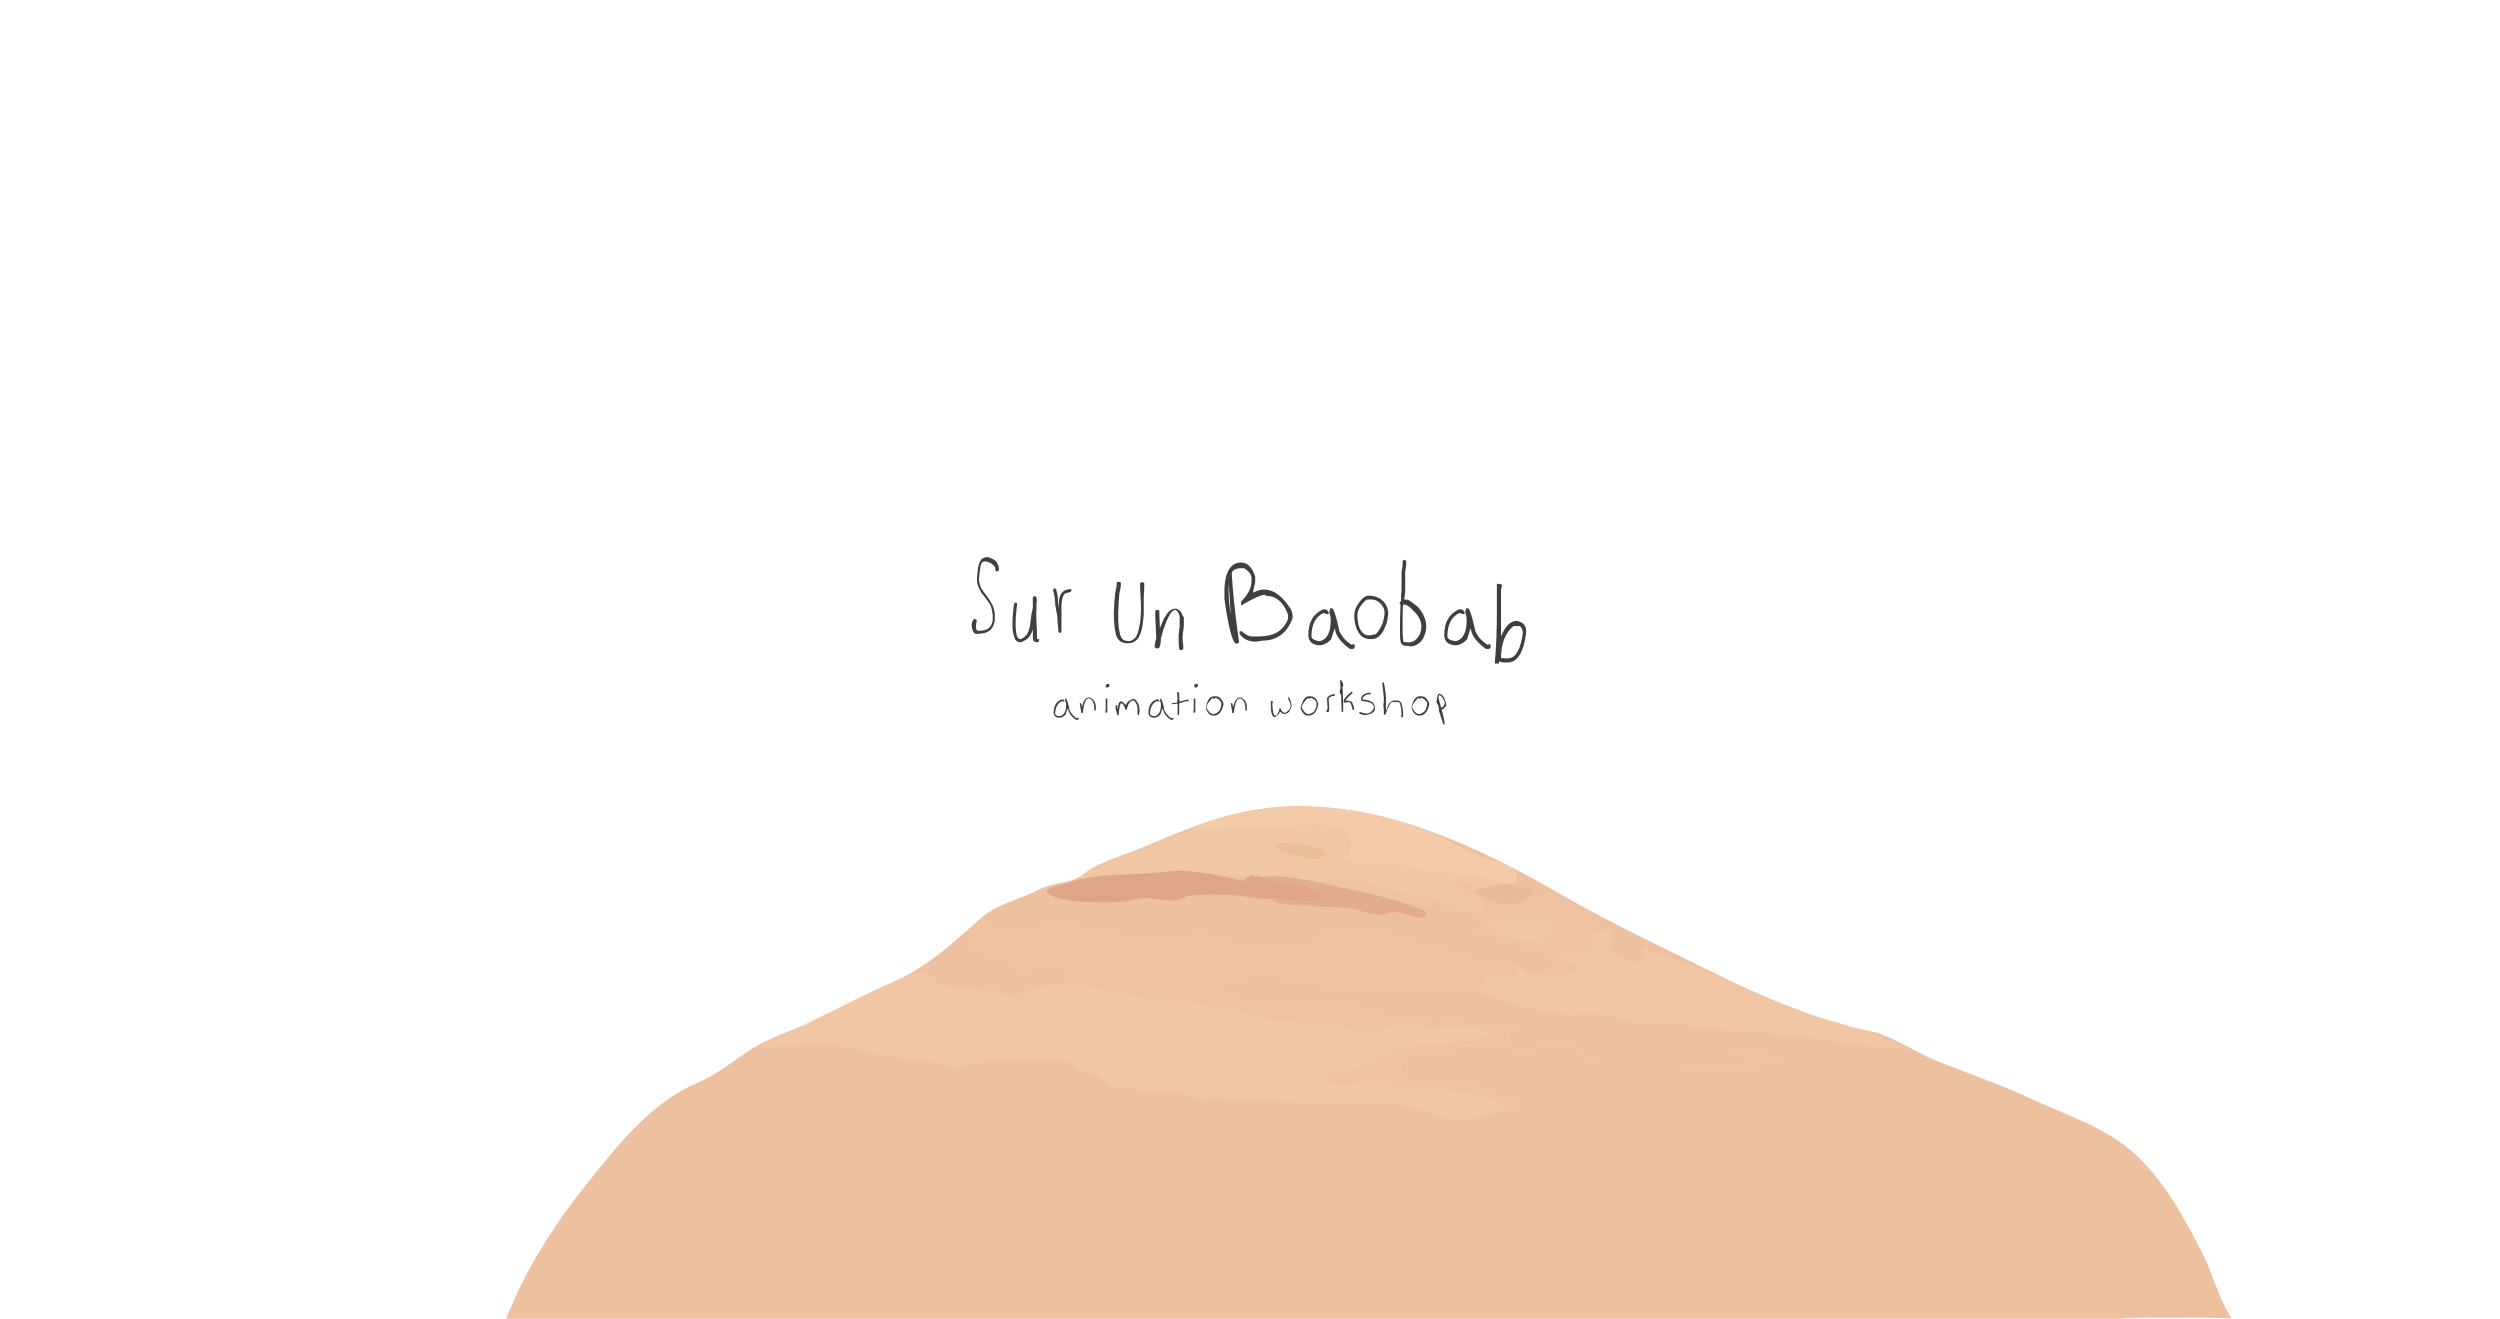 <?xml version="1.0" encoding="utf-8"?>
<!-- Generator: Adobe Illustrator 19.0.0, SVG Export Plug-In . SVG Version: 6.00 Build 0)  -->
<svg version="1.1" id="Layer01" xmlns="http://www.w3.org/2000/svg" xmlns:xlink="http://www.w3.org/1999/xlink" x="0px" y="0px"
	 viewBox="0 0 480 253.2" style="enable-background:new 0 0 480 253.2;" xml:space="preserve">
<style type="text/css">
	.st0{fill-rule:evenodd;clip-rule:evenodd;fill:#EDC09F;}
	.st1{fill-rule:evenodd;clip-rule:evenodd;fill:#F0C6A4;}
	.st2{fill-rule:evenodd;clip-rule:evenodd;fill:#EFC3A1;}
	.st3{fill-rule:evenodd;clip-rule:evenodd;fill:#F3CBA9;}
	.st4{fill-rule:evenodd;clip-rule:evenodd;fill:#DFA589;}
	.st5{fill-rule:evenodd;clip-rule:evenodd;fill:#E3AC8E;}
	.st6{fill-rule:evenodd;clip-rule:evenodd;fill:#EAB999;}
	.st7{fill-rule:evenodd;clip-rule:evenodd;fill:#ECBD9B;}
	.st8{fill:#423E3B;}
</style>
<g>
	<path class="st0" d="M428.5,253.2c-91.4,0-182.7,0-274.1,0c-19.1,0-38.1,0-57.2,0c3.7-9.6,9.6-18.7,16.1-26.7
		c5.5-6.9,12-14.9,20.2-18.4c3.9-1.6,7-4.2,10.5-6.5c4.7-3,10.4-4.4,15.4-6.9c7.1-3.5,15.3-7,21.5-12c2.5-2,4.9-4.2,7.3-6.3
		c3.1-2.8,7.6-3.7,11.3-5.6c3.2-1.6,5.9-1,8.7-3c3.4-2.4,7.9-3.7,11.7-5.3c9.3-4,17.9-7.5,28.2-7.7c18.4-0.4,36.1,7.9,51.7,17
		c9.9,5.7,20.3,10.5,30.5,15.6c6.4,3.2,12.8,5.8,19.5,8.2c3.3,1.2,5.9,1.7,9.3,2.4c4.2,0.8,8.3,3.9,12.3,5.5
		c6.1,2.5,12.2,4.5,18.2,7.3c6.6,3.1,14.6,5.6,20,10.5c5.8,5.2,9.7,12.4,13.2,19.2C424.8,244.5,426.1,249.5,428.5,253.2
		C379.9,253.2,428.2,252.7,428.5,253.2z"/>
	<path class="st1" d="M235.8,211c-2.5-0.6-5.6,0.7-8-0.7c-1.7-1-4.9-0.8-6.7-0.3c-1.7,0-3.3-1.1-4.9-1c-2.2,0.1-2.2,0.8-4-1.1
		c-1.7-1.9-2-1.5-4.4-2.2c-2.7-0.8-1.6-2.4-5-2.2c-3,0.2-4.9,0.7-7.8,0c-4.7-1.1-8.8,2.3-13.4,1c-4.5-1.3-9-0.8-13.6-2.2
		c-3.4-1-7.4-1.7-10.9-1.8c-1.2,0-11.4,1-11.1,0.2c8.7-3.8,17-8.4,25.7-12.3c3.6-1.6,5.5-2.8,8.1-0.1c2,2.1,5.2,0.3,7.4,1.8
		c0.4,0.2,2.2-0.4,3.4,0c4.5,1.8,5.3,0.1,9.6-0.7c9-1.8,17.4,2.2,26.2,2.6c8.7,0.4,17.9,4.8,26.5,4.2c2.3-0.2,9.8,2.8,11.4,1.3
		c3.8-3.5,8.7,0.2,12.8-0.3c2-0.2,6.8-0.2,8.8,0.6c3.3,1.5-8.3,2.7-8.5,2.8c-1.7,1.9-3.9,0.6-6,0.7c-3,0.1-4.7,2.4-7.4,3.2
		c-1.1,0.3-9.3,2.2-9.3,2.7c0.1,1.6,7.7,0.3,8.8,0.1c3.3-0.7,5.8,1.6,9.3,1.4c2.1-0.1,19,2.1,18.1,4.5c-3.8,0-9.2,2.8-12.9,1.7
		c-4.3-1.4-10.1-3.5-14.7-3C254.4,212.7,245.1,211.1,235.8,211C235.4,210.9,236.2,211,235.8,211z"/>
	<path class="st2" d="M291,213.1c0,0.2-6.8-3.4-7.8-3.5c-2.9-0.3-6.8-0.8-9.8-0.7c-2,0.1-4.2,1.1-5.8-0.8c-1.1-1.3-2.8-0.7-4.2-0.5
		c-1.4,0.2-8.4,1.6-9-0.3c-0.5-1.4,5.7-1.8,6.5-2.1c3-1.2,6.3-3.5,9.3-4.2c4.9-1,11.9,0.5,16.2-2.6c-2.3-2.1-8.6-1-11.4-0.8
		c-1.8,0.1-3.2-1.7-5.2-1.5c-1.3,0.1-5.4,2.1-5.9,2c-9.4-1.9-18.8-2.8-28.3-4.5c-7.5-1.4-14.9-1.7-22.1-3.2
		c-4.4-1-14.6-3.9-16.9,1.7c-1.6-1.5-5.7-0.3-7.8-2.3c1.6-1.4,3.3-0.1,4.9,0.4c2.1,0.6,1.6-0.9,3.1-1.2c1-0.2,8-0.6,7-2.2
		c-2-3.2-6.4,3.2-9-0.7c0,0-7.3-2.7-6.7-2.9c-2.8,1-3-3.6-1.7-4.9c3.4-3.4,6.6,0.9,10.8-0.6c8.2-3,17.4,2,25.8,1.7
		c3.8-0.1,7-1.8,10.5-0.3c3.8,1.7,10.7,2.4,14.9,2.1c4.4-0.3,3.9-4.4,7.9-4c3.8,0.4,9.1,0.3,12.6,2c3.4,1.7,7.5,1.7,11,3.1
		c1.8-0.1,2.9,1.9,4.6,1.3c1.2-0.3,6,0.8,6.8,1.9c1.9,3.8-4.5,0.8-6,2.2c0.8,2,0.4,1.9-1.6,2.1c0.7,0,5.1,0.5,4.7,2
		c-1.4,0.8-2.2-0.8-3.4-0.5c-3.2-0.1-6.2-0.7-9.4-0.5c-4.8,0.2-9.5-0.6-14.3-0.5c-2,0-4,0.5-6,0.3c-2.6-0.3-4.9-1.9-7.6-1.7
		c-2.5,0.2-3.8-2.2-6.4-0.9c-1.5,0.8-5.5,0.9-6.5,1.9c4.2,1.7,10.3,2.1,14.8,2.1c2.8,0,5.7-0.4,8.5,0c1,0.1,6.8,1,7.4,1.7
		c1.6,1.8,4.1,0.3,6,0.3c0.9-0.1,1.6,0.2,2.2,1c0.9,1.3,2.5,0.1,3.7,0.1c1.5,0.1,15.9,1.8,15.9,2.2c-0.6,1.3-3.3,0.3-3.5,1.5
		c-0.4,2.4,4.1,2,5.2,1.2c5.5-4.1,10.1,4.2,15.5,3.6c5.2-0.6,10.5,0.7,15.6-0.1c2.7-0.4,5.3,0.6,7.9,0.2c0.8-0.4,1.7-0.7,2.6-1
		c1.2,0,2,1,3.3,0.8c-2-0.7-12-1-12.5-2.7c1.2-2,15.7,0.8,16.4,2.7c0.8,2.4-16.9,2.8-19.4,2.4c-4.8-0.9-10.9-2.1-15.7-1.2
		c-3.3,0.6-5.1-2.1-7.8-3.1c-3.5-1.4-5.4,1.8-8.8,1.8c-1.9,0-3.5-3.1-5.1-2.6c-2.6,0.8-6,0.9-8.5,2c-2.8,1.2-5.9-0.4-8.4,1.1
		c-3.2,1.9,1.4,3.4,3.3,3.3c3.1-0.2,3.5,0.7,6.6-0.2c1.3-0.4,5.6,0.8,6.9,1.6c0.4,0.7,0.9,1.3,1.3,2c1.7,0.9,3-1.3,4.4,0.9
		c0.7,1,6.3,0,6,0.9C298.4,213,292,213,291,213.1C291,212.4,293.4,212.9,291,213.1z"/>
	<path class="st1" d="M288.3,191.8c-1-0.4-5.7-1.7-5.6-2.4c1,0.3,2,0.3,2.9-0.1c-0.2-0.7-0.6-1.3-1-1.8c2.3-0.6,4.7-0.1,7-0.5
		c-0.3-0.4-0.5-0.9-0.7-1.4c0.9-0.6,2.5,1.8,3.7,1.5c2.2-0.7,7.1,0.9,8.9-1.2c-0.7-1.1-4.6-0.3-4.2-2.1c0.4-2.1,5.8-0.2,6.4-1.7
		c0.6-1.4-3.9-2.8,0.6-3c0.8,0,2.2-1.1,2.9-0.8c0.8,1.5,1,3.2-0.6,4.2c1.7,1,3.6,1.7,5.5,2.2c2.2,0.6,0.9-2.3,1.6-3
		c3.2,2,6.7,2.5,10.2,4.1c4.9,2.2,9.8,4.4,14.8,6.5c8.5,3.6,17.6,4.9,25.7,9.1c-6.7,0.1-12.5-1.2-18.4-2.1
		c-7.9-1.1-16.3-1.1-24.1-2.3c-4.1-1.1-8.6,0.4-12.9-1.4c-1.1-0.5-6.9-1.4-8-0.7C302.2,195.4,289.5,193.2,288.3,191.8
		C287.1,191.3,288.4,191.9,288.3,191.8z"/>
	<path class="st1" d="M207.4,168.7c1.2-2.7,10.9-5.3,13.7-6.6c4.8-2.2,8.9-3.1,14.1-3.9c5.5-0.8,11.2-0.7,16.8-0.3
		c4.8,0.3,9.9,1,7,6.8c3.1,1.7,6.9,0.3,10.1,0.8c3.9,0.6,7.8,1.2,11.6,2.1c0.7,0.2,11.2,1.8,8.5,3c-3.4,1.4-6.8-1-10.2-0.9
		c1.7,0.7,4.9,2.6,5.7,4.3c1.7,3.8-8.8-0.8-9.9-1.3c-3.1-1.3-7.5-1.2-10.9-2.4c-4-1.5-8.1-0.9-12.2-1.2c-7.5-0.5-15.3-0.7-22.9-1.6
		c-2.9-0.4-6.9,0.2-9.8,0.5C217.2,168.2,208.8,169.9,207.4,168.7C207.5,168.5,207.8,169,207.4,168.7z"/>
	<path class="st3" d="M289.8,169.7c-4.9-1.3-9.6-2.2-14.5-2.2c-2.8,0-5.2-1.7-8.1-1.7c-2.4,0-6.9,0.3-9-0.9c3.6-4.9-0.8-6.7-6.2-6.5
		c-2.3,0.1-23.3,1.2-23.4,0.8c10.7-5.1,24.7-5.3,36.2-2.6c6.6,1.5,12.6,4.4,18.6,7.4c2,1,4.3,1.4,6.4,2.4
		C292.7,167.9,290.6,170.6,289.8,169.7C288.9,169.4,289.9,169.8,289.8,169.7z"/>
	<path class="st2" d="M255,169c3.5-0.8,7.9,0.4,11.2,1.7c3.7,1.5,7.4,1.1,11,2.5c0.6,0.2,6.9,3.6,7.5,1.8c0.7-2.2-5.4-4.8-6.6-5.6
		c2.2-0.5,4.7,0.2,6.6,1.2c-0.3,0.3-0.6,0.5-1,0.6c1,1.4,6.9,1.6,8.5,2c1.8,0.4,1.2-2.5,3.6-2.2c2.8,0.1,14.3,7.1,14,7.4
		c-1.5,0.8-3.9,0.6-5.7,1.1c0.5,1.1,1.2,2,2.2,2.6c-2,0.4-5.3,0.5-7,1.6c0.9,1.2,3.3,1.3,4.6,2c-2.2,1.1-4.7,1.3-7,1.8
		c-1.5,0.3,0.7-2.9,1.1-2.3c-1.3-2.1-16.9-5.4-16.7-6.7c0.3-1.6,2.6,0.4,2.9-0.6C285.3,174.7,255,171.4,255,169
		C255.3,168.9,255,169.8,255,169z"/>
	<path class="st4" d="M239.6,168c1.8,0.3,14.2,1.5,14.5,3.6c0.4,2.8-7.5,0.9-9.6,1c-3.1,0.1-6.2-0.8-9.4-0.8c-1.3,0-6.8-0.3-7.9,0.6
		c-2.6,1.4-6.4-0.6-9,0.2c-3.4,1.1-11,0.7-14.5,0c-6.7-1.9,0.8-2.7,3.7-3.8c5.6-1.2,11.3-0.7,17-1.5c2.7-0.4,4.9,0.1,7.6,0.4
		c0.7,0.1,6.6,1.5,7.1,1.4C239.3,168.7,239.4,168.3,239.6,168C240.4,168.2,239.1,169.2,239.6,168z"/>
	<path class="st5" d="M251.1,173.8c-0.7,0-7.2,0.2-6.7-1.4c2.9,0,9.2,1.9,9.3-1.1c0-0.5-10.5-2.3-11.7-2.7c1.7-0.9,7.8,0.1,10,0.6
		c7.2,1.7,14.3,2.7,21.2,5.5c1.2,0.5,0.8,1.7-0.5,1.5c-2-0.3-4.7-1.7-6.7-0.7c-1.9,0.6-5-0.9-6.9-1.1
		C256.6,173.9,253.7,174.4,251.1,173.8C251,173.8,253.2,174.3,251.1,173.8z"/>
	<path class="st6" d="M290.2,169.7c1.3,0.6,2.7,0.9,4.1,1.2c-1.1,4.2-8.7,2.8-11.4,0.3C284.6,170.2,288.4,169.7,290.2,169.7
		C290.6,169.8,290.1,169.7,290.2,169.7z"/>
	<path class="st7" d="M246.2,161.7c2.4,0.2,4.9,0.3,7.2,1.3c3.1,1.3-0.4,2-1.6,1.9C250.6,164.8,241.4,162.8,246.2,161.7
		C248.7,161.9,245.7,161.8,246.2,161.7z"/>
	<path class="st1" d="M293.7,180.7c-2.9-0.7-5.9-0.1-8-3.2c2.7-1.4,8.6-1.8,11.5-0.7c4.8,1.9-1,3-1.6,4.1c0.3,0.4,0.5,0.7,0.7,1.1
		C294.9,182.8,295.5,180.4,293.7,180.7C293.4,180.7,294.6,180.6,293.7,180.7z"/>
</g>
<g id="Sur_Un_Baobab_2_">
	<path class="st8" d="M190.9,107.5c-0.4-0.2-0.7-0.4-1.1-0.5c-0.4-0.1-0.7,0-1.1,0.2c-0.4,0.2-0.7,0.8-0.9,1.7
		c0,0.2-0.1,0.7-0.2,1.8c0,0.4,0,0.8,0,1.1c0.1,0.4,0.2,0.7,0.3,1c0.2,0.3,0.3,0.6,0.4,0.8c0.1,0.2,0.3,0.5,0.6,0.8l0.6,0.8
		c0.1,0.2,0.3,0.4,0.5,0.7c0.2,0.3,0.3,0.6,0.4,1c0.1,0.3,0.1,0.7,0.2,1.1c0,0,0,0.1,0,0.4c0,0.2,0,0.4,0,0.4c0,0.1,0,0.2,0,0.3
		c0,0.1,0,0.3-0.1,0.4c-0.1,0.5-0.4,0.9-0.8,1.2c-0.3,0.2-0.8,0.4-1.5,0.4c0,0-0.1,0-0.2,0c-0.1,0-0.1,0-0.2,0c-0.1,0-0.1,0-0.1,0h0
		c-0.2-0.1-0.3-0.3-0.3-0.7c0-0.4,0-0.7,0.1-1c0.1-0.1,0.1-0.2,0-0.3c0-0.1-0.1-0.1-0.2-0.2c-0.1-0.1-0.2-0.1-0.3,0
		c-0.1,0-0.1,0.1-0.2,0.2c-0.2,0.4-0.3,0.8-0.2,1.3c0.1,0.7,0.3,1.1,0.7,1.3c0.1,0,0.2,0,0.2,0c0.1,0,0.1,0,0.2,0c0.1,0,0.1,0,0.2,0
		c0.1,0,0.1,0,0.1,0c0.8-0.1,1.4-0.2,1.8-0.5c0.6-0.3,0.9-0.9,1.1-1.6c0-0.1,0-0.2,0.1-0.3c0-0.1,0-0.2,0-0.4c0-0.1,0-0.2,0-0.3
		c0-0.1,0-0.2,0-0.3c0-0.1,0-0.2,0-0.3c0-0.4-0.1-0.8-0.2-1.2c-0.1-0.4-0.3-0.7-0.5-1.1c-0.2-0.4-0.4-0.6-0.5-0.8
		c-0.1-0.2-0.3-0.4-0.6-0.8c-0.3-0.4-0.5-0.7-0.7-1c-0.2-0.3-0.3-0.6-0.4-1c-0.1-0.4-0.2-0.9-0.1-1.3c0.1-1.1,0.2-1.6,0.2-1.7
		c0.1-0.7,0.3-1.1,0.5-1.2c0.2-0.1,0.4-0.1,0.7-0.1c0.3,0.1,0.6,0.2,0.8,0.3c0.3,0.2,0.5,0.4,0.7,0.6c0.2,0.2,0.2,0.4,0.2,0.6
		c0,0.1,0,0.2,0.1,0.3c0.1,0.1,0.1,0.1,0.2,0.1c0.1,0,0.2,0,0.3-0.1c0.1-0.1,0.1-0.1,0.1-0.2c0-0.4,0-0.7-0.3-1.1
		C191.6,108.1,191.3,107.8,190.9,107.5z"/>
	<path class="st8" d="M199.5,122.7c0,0-0.1,0-0.2,0c-0.1,0-0.1,0-0.1,0c0,0,0,0-0.1,0l0,0c0-0.1,0-0.2,0-0.6c0-0.5,0-0.7,0-0.8
		c-0.1-1.9-0.2-3.4-0.1-4.4c0-0.1,0-0.3,0-0.5c0,0,0-0.1,0-0.2c0-0.1,0-0.2,0-0.3c0.1-0.5,0.1-0.8,0-1.1l0,0c0,0,0,0,0,0l0-0.1
		l-0.1-0.1c0,0-0.1,0-0.1-0.1c-0.2-0.1-0.3,0-0.4,0.1c0,0-0.1,0.1-0.1,0.1c0,0,0,0.1,0,0.1v0.1l0,0.1l0,0c0,0.1,0,0.2,0,0.4
		c0,0.1,0,0.3,0,0.4c0,0.1,0,0.3,0,0.6c0,0.3,0,0.5-0.1,0.7c0,0.2,0,0.4-0.1,0.5c-0.1,0.3-0.1,0.8-0.2,1.4c-0.1,0.6-0.1,1.1-0.2,1.4
		c-0.2,1-0.6,1.7-1.3,2.1c-0.1,0-0.1,0.1-0.2,0.1c-0.1,0.1-0.1,0.1-0.1,0.1l-0.1,0c0,0-0.1,0-0.2,0c-0.2,0-0.4-0.2-0.6-0.7
		c-0.1-0.5-0.2-1.2-0.2-2.1c0-0.7,0-1.4,0.1-2.2c0.1-0.7,0.1-1.3,0.2-1.7c0-0.1,0-0.2-0.1-0.2c-0.1-0.1-0.1-0.1-0.2-0.1
		c-0.1,0-0.2,0-0.2,0.1c-0.1,0.1-0.1,0.1-0.1,0.2c-0.1,0.4-0.1,1-0.2,1.7c-0.1,0.8-0.1,1.5-0.1,2.2c0,1,0.1,1.7,0.3,2.3
		c0.2,0.7,0.6,1.1,1.1,1.1c0,0,0,0,0,0c0.1,0,0.2,0,0.3,0c0.1,0,0.2-0.1,0.2-0.1c0,0,0.1-0.1,0.2-0.1c0.1,0,0.1-0.1,0.2-0.1
		c0.8-0.4,1.3-1.1,1.6-2.2l0,0.5c0,0,0,0.5,0,0.7c0,0.4,0,0.7,0.1,0.9c0,0.1,0.1,0.1,0.1,0.2c0.1,0.1,0.1,0.1,0.2,0.1
		c0.1,0,0.1,0,0.2,0.1c0,0,0.1,0,0.2,0l0.1,0c0.1,0,0.2,0,0.2-0.1c0.1-0.1,0.1-0.1,0.1-0.2c0-0.1,0-0.2-0.1-0.2
		C199.7,122.8,199.6,122.7,199.5,122.7z"/>
	<path class="st8" d="M205.7,113.2c-0.1-0.1-0.1-0.1-0.2-0.1c-0.7,0.1-1.1,0.2-1.4,0.5c-0.5,0.4-0.8,1.2-0.8,2.4c0,0.2,0,0.5,0,0.7
		c-0.1-0.3-0.1-0.6-0.1-0.6c0-0.1-0.1-0.6-0.1-1.4c-0.1-0.6-0.2-1.1-0.3-1.5l0,0c-0.1-0.2-0.2-0.2-0.4-0.2c-0.1,0-0.2,0.1-0.2,0.2
		c0,0.1,0,0.2,0,0.2c0.1,0.3,0.2,0.7,0.3,1.3c0.1,0.8,0.1,1.3,0.1,1.5c0,0,0.1,0.2,0.2,1.1c0.1,0.5,0.2,0.8,0.2,1.1
		c0,0,0,0.3,0.1,1.5c0,0.4,0.1,0.7,0.1,0.9c0,0.1,0,0.2,0,0.3c0,0,0,0.1,0,0.1l0,0c0,0,0,0.1,0,0.1c0,0,0,0.1,0.1,0.1
		c0,0.1,0.1,0.1,0.2,0.1c0,0,0,0,0,0c0.1,0,0.2,0,0.2-0.1c0,0,0.1-0.1,0.1-0.1c0,0,0-0.1,0-0.1l0,0l0-0.2c0-0.1,0-0.2,0-0.2l0,0
		c0,0,0,0,0-0.1v-0.1c0-0.1,0-0.2,0-0.3c0-0.6,0-1.2,0-1.9c0,0,0-0.1,0-0.7c0-0.4,0-0.7,0-0.8c0-0.1,0-0.4,0-0.9
		c0.1-1,0.3-1.7,0.6-2c0.2-0.1,0.5-0.2,1-0.3c0.1,0,0.2-0.1,0.2-0.1c0.1-0.1,0.1-0.1,0.1-0.2C205.8,113.3,205.7,113.2,205.7,113.2z"
		/>
	<path class="st8" d="M219.7,112.1c0-0.1,0-0.3-0.4-0.3s-0.4,0.2-0.4,0.3c0,0.5,0,1.4,0.1,2.8c0.1,1.3,0.1,2.4,0,3.4
		c0,0.9-0.2,1.8-0.4,2.7c-0.2,0.7-0.4,1.3-0.8,1.6c-0.5,0.5-1,0.6-1.8,0.4c-0.4-0.1-0.7-0.5-0.9-1c-0.1-0.4-0.2-0.9-0.3-1.5
		c-0.2-1.6-0.1-3.7,0.1-6.4c0-0.2,0.1-0.5,0.2-1c0.1-0.4,0.1-0.8,0.1-1.1c0-0.1,0-0.3-0.4-0.3s-0.4,0.2-0.4,0.3c0,0.3,0,0.6-0.1,1
		c-0.1,0.5-0.2,0.9-0.2,1c-0.3,2.7-0.3,4.9-0.1,6.4c0.1,0.7,0.2,1.3,0.3,1.6c0.3,0.8,0.7,1.2,1.4,1.4c0.3,0.1,0.6,0.1,0.9,0.1
		c0.7,0,1.2-0.2,1.7-0.7c0.4-0.4,0.7-1.1,0.9-1.9c0.2-0.9,0.3-1.8,0.4-2.8c0-0.9,0-2.1,0-3.4C219.7,113.5,219.7,112.6,219.7,112.1z"
		/>
	<path class="st8" d="M226.8,117.6c-0.1-0.2-0.3-0.4-0.5-0.5c-0.2-0.2-0.5-0.3-0.8-0.2c-0.5,0-0.9,0.3-1.4,0.9
		c-0.3,0.4-0.6,0.9-0.9,1.6c-0.2,0.4-0.3,0.8-0.5,1.2c-0.1-1.8-0.1-2.9-0.1-3.2c0-0.1,0-0.3-0.4-0.3c-0.3,0-0.4,0.2-0.4,0.3
		c0,0.6,0,1.5,0.1,2.6c0,1.2,0.1,2,0.1,2.6c-0.1,0.3-0.2,0.6-0.2,0.8c-0.1,0.3-0.1,0.5-0.1,0.6v0.2l0,0c0,0.1,0,0.1,0.1,0.1
		c0.1,0.1,0.1,0.2,0.3,0.2c0.1,0,0.3,0,0.4-0.1c0,0,0.1-0.1,0.1-0.1c0,0,0.1-0.1,0.1-0.2c0-0.1,0.1-0.3,0.1-0.5
		c0.1-0.4,0.1-0.8,0.1-1.1c0-0.1,0.1-0.2,0.1-0.3c0-0.1,0.1-0.3,0.2-0.7c0.1-0.4,0.2-0.8,0.4-1.2c0.1-0.4,0.3-0.7,0.4-1.1
		c0.3-0.6,0.5-1.1,0.8-1.5c0.3-0.4,0.6-0.6,0.9-0.6c0.1,0,0.1,0,0.2,0.1c0.1,0.1,0.2,0.2,0.3,0.4c0.2,0.3,0.3,0.6,0.3,0.9
		c0,0.3,0,0.5,0,0.8c0,0.3,0,0.5,0,0.8c0,0.2,0,0.5-0.1,0.9c0,0.4-0.1,0.6-0.1,0.8c0,0.3,0,0.8,0,1.4c0,0.6,0.1,1.1,0.1,1.3
		c0,0.1,0,0.3,0.4,0.3c0.3,0,0.4-0.2,0.4-0.3c0-0.2,0-0.7-0.1-1.3c0-0.5-0.1-1,0-1.3c0-0.2,0-0.5,0.1-0.8c0-0.4,0.1-0.7,0.1-0.9
		c0-0.2,0-0.5,0-0.8c0-0.3,0-0.6,0-0.9C227.1,118.4,227,118,226.8,117.6z"/>
	<path class="st8" d="M242.8,113.2h-0.2c-0.6,0-1.3,0.2-2,0.6c0-0.4,0.2-1.1,0.4-2.1l0-1l0,0c-0.6-1.8-1.5-2.7-2.7-2.7
		c-1.9,0-3,1.6-3.2,4.8l0,2.3c1.1,7.6,1.9,8.5,2.3,8.5h0l0.5-0.2l0-0.1c-0.7-5-1.2-9.4-1.4-13.1c0-0.6,0.5-1,1.6-1.1h0.8
		c0.9,0.6,1.4,1.2,1.4,2v0.4c0,1.4-0.7,2.7-2,4l0,0v0.8l0.1-0.1c2.2-1.3,3.7-2,4.5-2c0.1,0,0.1,0,0.1,0.1v0.1h0.1
		c1.9,0,3.3,1.2,4.2,3.6v0.8c-0.8,2.3-2.7,3.4-5.7,3.4h-1.2c-0.6,0-1.2-0.3-2-1l0,0H238v0.5l0,0c0.7,1,1.7,1.5,3.2,1.5c0,0,0,0,0,0
		l1.2-0.2c2.8,0,4.8-1.5,5.8-4.4l0,0c0-0.6-0.1-1.2-0.4-1.7C246.2,114.4,244.5,113.2,242.8,113.2z M236.3,117.8v0.1h0
		c-0.3-1.9-0.4-3.2-0.4-4v-2h0L236.3,117.8z"/>
	<path class="st8" d="M259.5,123.8c-1.1-0.7-1.8-1.5-2.3-2.5c-1-4.5-1.3-4.5-1.5-4.5h-0.3v0.1c0,0.1-0.1,0.3-0.2,0.5l0,0l0,0
		c0.2,0.7,0.3,1.2,0.3,1.7c0,2.3-0.7,3.7-2.1,4c-1.1-0.1-1.6-0.5-1.6-0.9c0-2.3,0.8-3.8,2.3-4.5l0.7,0.2l0.3,0v-0.3l0,0
		c-0.2-0.4-0.4-0.6-0.6-0.6H254l0,0c-1.9,0.9-2.8,2.5-2.8,4.9c0,1.2,0.7,1.9,2.1,2c0.8,0,1.6-0.4,2.3-1.2l0,0l0,0
		c0.4-1.4,0.6-1.9,0.7-2.1c0.1,1.4,1.1,2.7,2.9,4l0,0h0.5c0.3,0,0.4-0.2,0.4-0.4v-0.4h-0.1C259.9,123.6,259.7,123.7,259.5,123.8z"/>
	<path class="st8" d="M264.9,114.9c-0.7-0.4-1.5-0.6-2.4-0.5c-0.4,0.1-0.9,0.4-1.4,1.1c-0.5,0.7-0.9,1.3-1,1.9
		c-0.1,0.5-0.1,1.2,0,1.9c0.1,0.7,0.3,1.3,0.6,1.9c0.3,0.6,0.8,1.1,1.3,1.3c0.3,0.1,0.6,0.2,0.9,0.2c0.1,0,0.3,0,0.5,0
		c0.5,0,0.9-0.1,1.3-0.5c0.4-0.3,0.8-0.8,1.1-1.5c0.3-0.6,0.5-1.2,0.6-1.8c0.1-0.6,0.2-1.2,0.1-1.6
		C266.3,116.2,265.8,115.5,264.9,114.9z M262.8,122c-0.2,0-0.4-0.1-0.6-0.1c-0.4-0.2-0.7-0.5-1-1c-0.3-0.5-0.4-1-0.5-1.7
		c-0.1-0.6-0.1-1.2,0-1.7c0.1-0.5,0.4-1,0.9-1.6c0.4-0.5,0.8-0.8,1-0.8c0.2,0,0.4,0,0.6,0c0.5,0,1,0.1,1.4,0.4
		c0.7,0.5,1.1,1.1,1.2,1.8c0.1,0.4,0,0.8-0.1,1.4c-0.1,0.6-0.3,1.2-0.6,1.7c-0.3,0.6-0.6,1-0.9,1.3c-0.1,0.1-0.1,0.1-0.2,0.1
		c-0.1,0-0.2,0-0.2,0c-0.2,0.1-0.4,0.1-0.5,0.2l-0.1,0C263,121.9,262.9,121.9,262.8,122z"/>
	<path class="st8" d="M270.6,115.3c-0.3-0.2-0.7-0.2-1-0.2l0.1-0.6c0.1-0.5,0.1-0.9,0.1-1.2c0-0.4,0-1,0-1.8c0-0.7,0-1.3,0-1.7
		c0-0.1,0-0.3,0.1-0.6c0-0.3,0.1-0.5,0.1-0.7c0-0.2,0-0.4,0-0.7l0,0c0-0.1-0.1-0.2-0.1-0.2c-0.1-0.1-0.2-0.1-0.3-0.1
		c-0.1,0-0.2,0.1-0.2,0.1c-0.1,0.1-0.1,0.2-0.1,0.3c0,0.3,0,0.5,0,0.6c0,0.1,0,0.3-0.1,0.6c0,0.3-0.1,0.5-0.1,0.7c0,0.4,0,1,0,1.8
		c0,0.8,0,1.3,0,1.7c0,0.3-0.1,0.6-0.1,1.1c0,0.1,0,0.2,0,0.3c0,0.1,0,0.3,0,0.4l0,0.3c-0.1,0-0.1,0.1-0.1,0.1
		c-0.2,0.1-0.2,0.3-0.1,0.5c0,0,0.1,0.1,0.1,0.1c0,0.6-0.1,1.8-0.1,3.7c0,0.8,0,1.5,0,2c0,0.5,0,0.9,0.1,1.2c0,0.2,0,0.3,0.1,0.4
		c0,0.1,0,0.1,0.1,0.2c0,0.1,0.1,0.2,0.2,0.2c0.1,0.1,0.3,0.2,0.5,0.2l0.3,0c0.2,0,0.4,0.1,0.7,0.1c0.5,0,1.1-0.2,1.5-0.5
		c0.6-0.4,1.1-1.1,1.3-1.9c0.6-1.7,0.1-3.5-1.4-5.2C271.5,116,271.1,115.6,270.6,115.3z M272.7,121.5c-0.2,0.6-0.6,1.1-1.1,1.5
		c-0.5,0.3-1,0.4-1.6,0.3l0,0c0,0-0.1,0-0.4,0c0,0,0,0-0.1,0c0-0.1,0-0.2-0.1-0.3c0-0.3,0-0.7-0.1-1.1c0-0.5,0-1.1,0-1.9
		c0-2,0-3.3,0.1-3.9c0.2,0,0.5,0,0.7,0.1c0.4,0.2,0.8,0.5,1.1,0.9C272.8,118.5,273.2,120,272.7,121.5z"/>
	<path class="st8" d="M285.6,123.8c-1.1-0.7-1.8-1.5-2.3-2.5c-1-4.5-1.3-4.5-1.5-4.5h-0.3v0.1c0,0.1-0.1,0.3-0.2,0.5l0,0l0,0
		c0.2,0.7,0.3,1.2,0.3,1.7c0,2.3-0.7,3.7-2.1,4c-1.1-0.1-1.6-0.5-1.6-0.9c0-2.3,0.8-3.8,2.3-4.5l0.7,0.2l0.3,0v-0.3l0,0
		c-0.2-0.4-0.4-0.6-0.6-0.6h-0.5l0,0c-1.9,0.9-2.8,2.5-2.8,4.9c0,1.2,0.7,1.9,2.1,2c0.8,0,1.6-0.4,2.3-1.2l0,0l0,0
		c0.4-1.4,0.6-1.9,0.7-2.1c0.1,1.4,1.1,2.7,2.9,4l0,0h0.5c0.3,0,0.4-0.2,0.4-0.4v-0.4h-0.1C286,123.6,285.8,123.7,285.6,123.8z"/>
	<path class="st8" d="M291.3,119.2L291.3,119.2c-1.3,0-2.3,1-3.1,3h0l0-8.9l0.2-1l-0.5-0.2h-0.5v5.2c0,3.4-0.1,6.7-0.4,10l0,0.1h0.8
		v-0.4l0.8,0.2h0.9c1.8,0,3-1.9,3.5-5.5v-0.4C293.1,120.2,292.5,119.5,291.3,119.2z M292.4,121.4c-0.4,3.3-1.4,5-2.9,5h-0.6
		c-0.2,0-0.5,0-0.7-0.1c0-2.7,0.8-4.8,2.4-6.1h1.1C292,120.2,292.2,120.6,292.4,121.4z"/>
</g>
<g id="animation_workshop">
	<path class="st8" d="M204.6,134.1L204.6,134.1c0.2,0,0.5,0.8,0.8,2.4c0.3,0.5,0.7,1,1.3,1.4c0.1-0.1,0.2-0.1,0.4-0.1v0.2
		c0,0.1-0.1,0.2-0.2,0.2h-0.3c-1-0.7-1.5-1.4-1.5-2.2c-0.1,0-0.3,0.4-0.5,1.2c-0.4,0.4-0.8,0.6-1.2,0.6c-0.7,0-1.1-0.4-1.1-1
		c0-1.2,0.5-2.1,1.5-2.5h0.3c0.1,0,0.2,0.1,0.3,0.3v0.1h-0.1l-0.4-0.1c-0.8,0.4-1.3,1.2-1.3,2.4c0,0.3,0.3,0.5,0.9,0.5
		c0.8-0.2,1.2-0.9,1.2-2.2c0-0.3-0.1-0.6-0.2-0.9C204.5,134.2,204.6,134.1,204.6,134.1z"/>
	<path class="st8" d="M209.1,133.9c0.8,0.2,1.3,0.9,1.3,1.9v0.6h-0.3v-0.4c0-1-0.3-1.6-0.9-1.9H209c-0.5,0-0.9,0.9-1.1,2.8h-0.3
		v-0.1l-0.3-1.8h0.1c0.2,0,0.3,0.2,0.3,0.6h0.1C208,134.5,208.5,133.9,209.1,133.9z"/>
	<path class="st8" d="M212.3,134.1h0.3v2.7h-0.4l0.1-0.6V134.1z M212.6,131.3h0.2c0.1,0,0.2,0.1,0.2,0.2v0.2c0,0.1-0.1,0.2-0.3,0.3
		h-0.2c-0.1,0-0.2-0.1-0.2-0.2v-0.2C212.4,131.5,212.5,131.4,212.6,131.3z"/>
	<path class="st8" d="M217.5,134.2h0.3c0.7,0.5,1,1.3,1,2.4c-0.1,0.3-0.1,0.6-0.1,0.7h-0.1c-0.1,0-0.2-0.1-0.2-0.2V136
		c0-0.5-0.2-1-0.7-1.5h-0.1c-0.6,0-1,0.6-1.3,1.8h-0.1c-0.1,0-0.2-0.3-0.5-1l-0.4-0.3c-0.2,0-0.4,0.7-0.5,2v0.3h-0.2
		c-0.1,0-0.2-0.4-0.4-1.3v-0.6h0.3v0.6h0.1c0.1-0.8,0.3-1.3,0.5-1.3h0.3c0.1,0,0.4,0.3,0.7,0.6h0.1
		C216.3,134.9,216.7,134.5,217.5,134.2z"/>
	<path class="st8" d="M222.8,134.1L222.8,134.1c0.2,0,0.5,0.8,0.8,2.4c0.3,0.5,0.7,1,1.3,1.4c0.1-0.1,0.2-0.1,0.4-0.1v0.2
		c0,0.1-0.1,0.2-0.2,0.2h-0.3c-1-0.7-1.5-1.4-1.5-2.2c-0.1,0-0.3,0.4-0.5,1.2c-0.4,0.4-0.8,0.6-1.2,0.6c-0.7,0-1.1-0.4-1.1-1
		c0-1.2,0.5-2.1,1.5-2.5h0.3c0.1,0,0.2,0.1,0.3,0.3v0.1h-0.1l-0.4-0.1c-0.8,0.4-1.3,1.2-1.3,2.4c0,0.3,0.3,0.5,0.9,0.5
		c0.8-0.2,1.2-0.9,1.2-2.2c0-0.3-0.1-0.6-0.2-0.9C222.8,134.2,222.8,134.1,222.8,134.1z"/>
	<path class="st8" d="M226,132.9h0.2c0.1,0,0.2,0.1,0.2,0.2v0.7l0.1,0.9c0.9-0.2,1.5-0.4,1.5-0.4c0.1,0,0.2,0.1,0.2,0.2v0.2h-0.1
		l-0.2-0.1c-1,0.3-1.5,0.4-1.5,0.5v2c0,0.1-0.1,0.2-0.2,0.2h-0.1v-2.2l-0.9,0.1h-0.2V135h0.1l0.9-0.1v-0.2
		C226.1,134.3,226.1,133.7,226,132.9z"/>
	<path class="st8" d="M229.2,134.1h0.3v2.7h-0.4l0.1-0.6V134.1z M229.6,131.3h0.2c0.1,0,0.2,0.1,0.2,0.2v0.2c0,0.1-0.1,0.2-0.3,0.3
		h-0.2c-0.1,0-0.2-0.1-0.2-0.2v-0.2C229.3,131.5,229.4,131.4,229.6,131.3z"/>
	<path class="st8" d="M233,133.7h0.5c0.6,0,1,0.4,1.4,1.3v0.3c-0.3,1.4-0.9,2.1-1.9,2.1c-0.7,0-1.2-0.5-1.5-1.5
		C231.8,134.4,232.3,133.7,233,133.7z M232.8,134c-0.7,0.7-1.1,1.3-1.2,1.8c0.4,0.8,0.8,1.3,1.4,1.3c1-0.2,1.5-0.9,1.5-2.2
		c-0.4-0.6-0.8-0.9-1.1-0.9c-0.2,0.1-0.3,0.2-0.5,0.2C233,134,232.9,134,232.8,134z"/>
	<path class="st8" d="M238.1,133.9c0.8,0.2,1.3,0.9,1.3,1.9v0.6h-0.3v-0.4c0-1-0.3-1.6-0.9-1.9H238c-0.5,0-0.9,0.9-1.1,2.8h-0.3
		v-0.1l-0.3-1.8h0.1c0.2,0,0.3,0.2,0.3,0.6h0.1C237.1,134.5,237.5,133.9,238.1,133.9z"/>
	<path class="st8" d="M247.4,133.9c0.2,0,0.4,0.5,0.6,1.6c-0.3,1.1-0.7,1.6-1.5,1.6c-0.1,0-0.4-0.2-0.8-0.5c0,0.4-0.3,0.7-0.9,1.1
		c-0.5,0-0.8-0.7-0.8-2.2v-0.9h0.4l-0.1,0.5v0.3c0.1,1.3,0.2,2,0.5,2h0.2c0.2,0,0.4-0.5,0.7-1.4h0.2c0,0.4,0.3,0.7,0.8,0.9
		c0.7-0.4,1.1-0.8,1.1-1.4c0-0.4-0.2-0.8-0.5-1.4C247.3,133.9,247.3,133.9,247.4,133.9z"/>
	<path class="st8" d="M251.2,133.7h0.5c0.6,0,1,0.4,1.4,1.3v0.3c-0.3,1.4-0.9,2.1-1.9,2.1c-0.7,0-1.2-0.5-1.5-1.5
		C250.1,134.4,250.6,133.7,251.2,133.7z M251.1,134c-0.7,0.7-1.1,1.3-1.2,1.8c0.4,0.8,0.8,1.3,1.4,1.3c1-0.2,1.5-0.9,1.5-2.2
		c-0.4-0.6-0.8-0.9-1.1-0.9c-0.2,0.1-0.3,0.2-0.5,0.2C251.2,134,251.2,134,251.1,134z"/>
	<path class="st8" d="M256.1,133.3h0.2v0.3c-0.6,0-1,0.2-1.2,0.5c0.1,1.1,0.1,1.8,0.1,2.1l-0.1,0.5h-0.4v-0.3l0.2-0.3
		c-0.1-1.1-0.1-1.8-0.1-2.1C255.1,133.6,255.5,133.3,256.1,133.3z"/>
	<path class="st8" d="M257.3,130.6h0.2c0.1,0,0.2,0.3,0.4,0.8c0,0.4-0.1,0.6-0.2,0.6c0.1,0.1,0.1,0.2,0.1,0.3c0.1,2.6,0.1,4,0.1,4.3
		l-0.2,0.1h-0.1v-0.1c-0.1-1.8-0.1-2.9-0.1-3.2c-0.1,0-0.2-0.2-0.3-0.5l0.2-0.9C257.3,131.5,257.3,131.1,257.3,130.6L257.3,130.6z
		 M259.5,132.8c0.1,0,0.2,0.1,0.2,0.2c-0.8,0.8-1.3,1.3-1.4,1.5c0.9,0,1.4,0.2,1.4,0.6c0.2,0.4,0.3,0.8,0.3,1.2h-0.3
		c-0.2-1-0.4-1.5-0.7-1.5c-0.5,0.1-0.9,0.1-1,0.1v-0.4C258,134.2,258.5,133.6,259.5,132.8z"/>
	<path class="st8" d="M262.8,133h0.2c0.1,0,0.2,0.1,0.2,0.2v0.1h-0.3c-0.5,0-0.9,0.2-1.3,0.7v0.3c1.5,0.1,2.3,0.6,2.3,1.3
		c0.1,0,0.1,0.1,0.1,0.4c0,0.7-0.6,1.1-1.8,1.3c-0.8-0.1-1.2-0.2-1.2-0.4v-0.2h0.1c0.6,0.2,1,0.3,1.2,0.3c0.7,0,1.2-0.4,1.5-1.1
		c0-0.8-0.8-1.2-2.3-1.3l-0.2-0.3C261.3,133.6,261.8,133.2,262.8,133z"/>
	<path class="st8" d="M265.7,131L265.7,131L265.7,131c0.3,1.5,0.4,2.5,0.4,3.1v2.3h0.1c0.3-1.3,0.8-1.9,1.6-1.9h0.5
		c0.6,0,0.9,0.5,1,1.6c0.1,0.3,0.1,0.6,0.1,0.9v0.5c0,0.1-0.1,0.2-0.2,0.2h-0.2l0.1-0.5V137c-0.1-1.4-0.3-2.1-0.5-2.2h-1.3
		c-0.3,0-0.7,0.8-1.3,2.4h-0.3v-0.1c0-0.7,0-1.2-0.1-1.6c0.1-0.6,0.1-1.1,0.1-1.5l-0.3-2.9L265.7,131z"/>
	<path class="st8" d="M272.5,133.7h0.5c0.6,0,1,0.4,1.4,1.3v0.3c-0.3,1.4-0.9,2.1-1.9,2.1c-0.7,0-1.2-0.5-1.5-1.5
		C271.3,134.4,271.8,133.7,272.5,133.7z M272.3,134c-0.7,0.7-1.1,1.3-1.2,1.8c0.4,0.8,0.8,1.3,1.4,1.3c1-0.2,1.5-0.9,1.5-2.2
		c-0.4-0.6-0.8-0.9-1.1-0.9c-0.2,0.1-0.3,0.2-0.5,0.2C272.5,134,272.4,134,272.3,134z"/>
	<path class="st8" d="M276.3,133.2c0.6,0,1.1,0.7,1.4,2.1c0,0.3-0.3,0.6-0.9,1c0.3,1,0.5,1.9,0.6,2.8h-0.2c-0.1,0-0.4-0.9-0.9-2.6
		h-0.1c0-0.1,0-0.2,0.1-0.3c-0.1-0.7-0.3-1.1-0.5-1.3C275.9,133.7,276.1,133.2,276.3,133.2z M276.4,133.4c-0.1,0.2-0.2,0.4-0.2,0.5
		v0.1c0,0.1,0.2,0.8,0.5,1.9c0.5-0.2,0.7-0.6,0.7-1C277.2,134.2,276.8,133.7,276.4,133.4z"/>
</g>
</svg>

